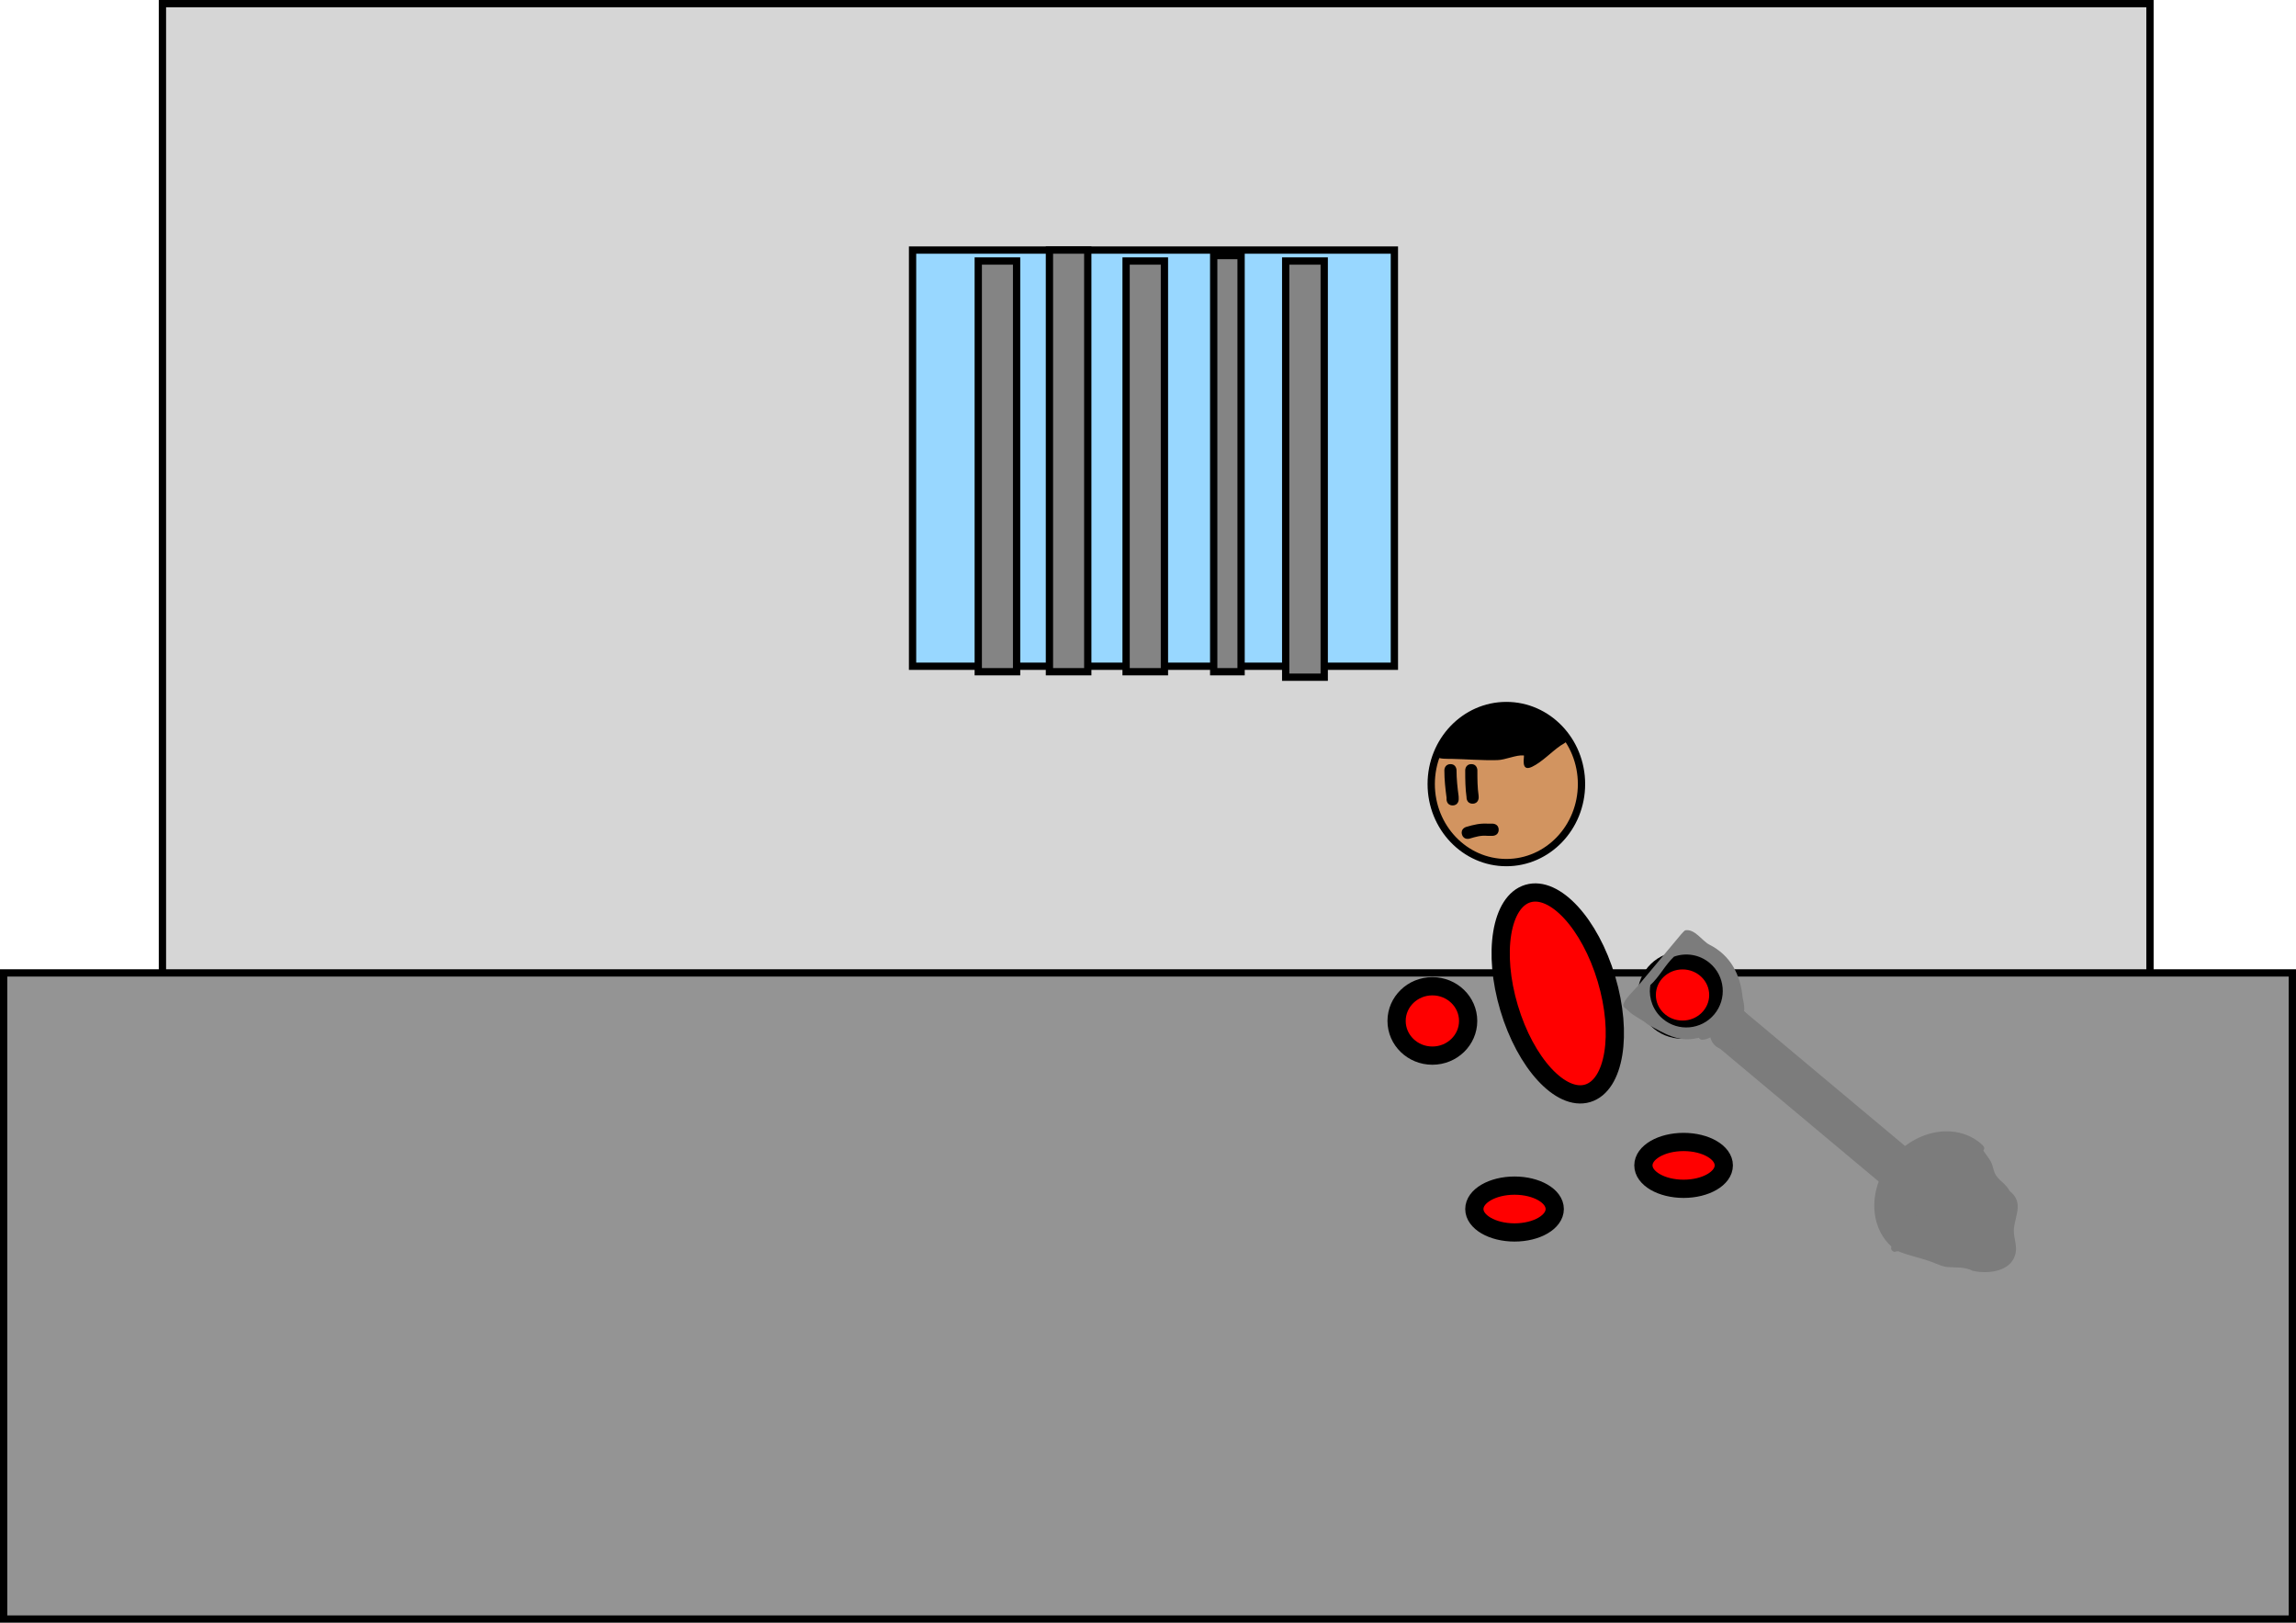 <svg version="1.1" xmlns="http://www.w3.org/2000/svg" xmlns:xlink="http://www.w3.org/1999/xlink" width="629.628" height="444.943" viewBox="0,0,629.628,444.943"><g transform="translate(67.306,26.706)"><g data-paper-data="{&quot;isPaintingLayer&quot;:true}" fill-rule="nonzero" stroke-linecap="butt" stroke-linejoin="miter" stroke-miterlimit="10" stroke-dasharray="" stroke-dashoffset="0" style="mix-blend-mode: normal"><path d="M-22.763,406.727v-432.432h545.045v432.432z" fill="#d6d6d6" stroke="#000000" stroke-width="2"/><path d="M-66.306,417.237v-177.177h627.628v177.177z" fill="#949494" stroke="#000000" stroke-width="2"/><path d="M182.943,155.976v-114.114h132.132v114.114z" fill="#98d7ff" stroke="#000000" stroke-width="2"/><path d="M200.961,157.477v-112.613h10.511v112.613z" fill="#848484" stroke="#000000" stroke-width="2"/><path d="M220.48,157.477v-115.616h10.511v115.616z" fill="#848484" stroke="#000000" stroke-width="2"/><path d="M241.502,157.477v-112.613h10.511v112.613z" fill="#848484" stroke="#000000" stroke-width="2"/><path d="M265.526,157.477v-114.114h7.508v114.114z" fill="#848484" stroke="#000000" stroke-width="2"/><path d="M285.267,158.979v-114.114h10.566v114.114z" fill="#848484" stroke="#000000" stroke-width="2"/><path d="M345.78,166.749c11.381,0 20.607,9.641 20.607,21.533c0,11.893 -9.226,21.533 -20.607,21.533c-11.381,0 -20.607,-9.641 -20.607,-21.533c0,-11.893 9.226,-21.533 20.607,-21.533z" data-paper-data="{&quot;index&quot;:null}" fill="#d29460" stroke="#000000" stroke-width="2"/><path d="M325.489,243.722c5.419,0 9.811,4.258 9.811,9.51c0,5.252 -4.393,9.51 -9.811,9.51c-5.419,0 -9.811,-4.258 -9.811,-9.51c0,-5.252 4.393,-9.51 9.811,-9.51z" data-paper-data="{&quot;index&quot;:null}" fill="#ff0000" stroke="#000000" stroke-width="5"/><path d="M351.692,218.3c7.371,-2.203 17.011,8.275 21.531,23.402c4.52,15.127 2.209,29.175 -5.162,31.378c-7.371,2.203 -17.011,-8.275 -21.531,-23.402c-4.52,-15.127 -2.209,-29.175 5.162,-31.378z" data-paper-data="{&quot;index&quot;:null}" fill="#ff0000" stroke="#000000" stroke-width="5"/><path d="M394.384,286.419c6.088,0 11.023,2.874 11.023,6.42c0,3.546 -4.935,6.42 -11.023,6.42c-6.088,0 -11.023,-2.874 -11.023,-6.42c0,-3.546 4.935,-6.42 11.023,-6.42z" data-paper-data="{&quot;index&quot;:null}" fill="#ff0000" stroke="#000000" stroke-width="5"/><path d="M348.025,298.387c6.088,0 11.023,2.874 11.023,6.42c0,3.546 -4.935,6.42 -11.023,6.42c-6.088,0 -11.023,-2.874 -11.023,-6.42c0,-3.546 4.935,-6.42 11.023,-6.42z" data-paper-data="{&quot;index&quot;:null}" fill="#ff0000" stroke="#000000" stroke-width="5"/><path d="M342.526,166.897c1.798,-0.035 7.235,-1.23 8.699,0.566c1.196,1.468 9.958,3.737 10.333,7.333c0.455,-0.088 0.823,-0.001 1.068,0.324c0.896,1.194 -1.387,2.191 -2.024,2.635c-2.51,1.75 -5.077,4.515 -7.799,5.804c-3.327,1.576 -1.933,-3.099 -2.245,-3.128c-2.119,-0.195 -4.997,1.223 -7.236,1.282c-4.361,0.115 -8.464,-0.266 -12.807,-0.346c-0.551,-0.01 -3.374,0.111 -3.785,-0.609c-0.295,-0.174 -0.492,-0.495 -0.492,-0.862c0,-0.497 0.363,-0.909 0.838,-0.987c1.376,-6.333 9.23,-11.893 15.451,-12.013z" fill="#000000" stroke="none" stroke-width="0.5"/><g fill="#000000" stroke="none" stroke-width="0.5"><path d="M331.043,194.136c-1.668,0 -1.668,-1.668 -1.668,-1.668l0.015,-0.375c-0.345,-2.592 -0.61,-4.988 -0.61,-7.607c0,0 0,-1.668 1.668,-1.668c1.668,0 1.668,1.668 1.668,1.668c0,2.477 0.254,4.713 0.581,7.166l0.015,0.816c0,0 0,1.668 -1.668,1.668z"/><path d="M336.523,193.659c-1.668,0 -1.668,-1.668 -1.668,-1.668l0.017,-0.002c-0.359,-2.521 -0.374,-4.961 -0.374,-7.504c0,0 0,-1.668 1.668,-1.668c1.668,0 1.668,1.668 1.668,1.668c0,2.386 0.001,4.668 0.341,7.032l0.017,0.474c0,0 0,1.668 -1.668,1.668z"/><path d="M343.672,200.808c0,1.668 -1.668,1.668 -1.668,1.668l-1.429,-0.004c-1.842,-0.151 -3.109,0.245 -4.891,0.77c0,0 -1.6,0.471 -2.071,-1.13c-0.471,-1.6 1.13,-2.071 1.13,-2.071c2.15,-0.631 3.829,-1.04 6.07,-0.898l1.192,-0.004c0,0 1.668,0 1.668,1.668z"/></g><g><path d="M394.091,236.606c5.419,0 9.811,4.258 9.811,9.51c0,5.252 -4.393,9.51 -9.811,9.51c-5.419,0 -9.811,-4.258 -9.811,-9.51c0,-5.252 4.393,-9.51 9.811,-9.51z" data-paper-data="{&quot;index&quot;:null}" fill="#ff0000" stroke="#000000" stroke-width="5"/><g fill="#7c7c7c" stroke="none"><path d="M449.557,298.662l-46.42,-38.856l7.771,-9.284l46.42,38.856z" stroke-width="0"/><path d="M411.052,250.685c2.15,1.799 2.126,5.367 -0.052,7.969c-2.178,2.602 -5.686,3.253 -7.836,1.454c-2.15,-1.799 -2.126,-5.367 0.052,-7.969c2.178,-2.602 5.686,-3.253 7.836,-1.454z" stroke-width="0"/><path d="M475.789,286.759c2.814,2.355 -0.678,1.933 -2.165,4.176c-2.07,3.123 -5.711,7.522 -9.569,12.131c-3.88,4.636 -8.168,9.321 -10.507,11.425c-1.657,1.49 1.026,3.283 -1.765,0.947c-6.731,-5.635 -6.815,-16.622 -0.186,-24.542c6.629,-7.919 17.46,-9.771 24.191,-4.137z" stroke-width="0"/><path d="M475.948,287.678c0.217,0.182 0.321,0.373 0.359,0.555c0.608,1.295 1.597,2.232 2.287,3.483c0.759,1.375 0.665,2.829 1.634,4.108c1.12,1.479 2.623,2.235 3.557,4.011c3.704,3.017 1.793,6.094 1.22,9.977c-0.403,2.736 1.164,4.888 0.245,7.749c-1.462,4.552 -7.733,5.094 -11.582,4.178c-2.303,-1.131 -4.445,-0.837 -6.848,-1.02c-1.565,-0.119 -2.917,-0.87 -4.349,-1.393c-3.135,-1.145 -6.434,-1.752 -9.518,-3.059c-0.216,0.185 -0.721,0.499 -1.298,0.017c-0.545,-0.456 -0.378,-0.976 -0.236,-1.238c-0.013,-0.158 0.016,-0.34 0.117,-0.546c0.204,-0.421 0.51,-0.549 0.778,-0.567c4.506,-5.464 8.763,-11.294 13.382,-16.812c2.494,-2.98 4.394,-6.903 8.156,-8.453l0.128,-0.16c-0.131,-0.26 -0.193,-0.636 0.152,-1.048c0.642,-0.767 1.409,-0.125 1.409,-0.125l0.183,0.19c0.074,0.038 0.15,0.088 0.227,0.153z" stroke-width="0.5"/><path d="M385.293,243.756l-0.104,0.124c-0.367,3.225 0.842,6.567 3.517,8.807c4.235,3.545 10.542,2.986 14.087,-1.249c3.545,-4.235 2.986,-10.542 -1.249,-14.087c-2.82,-2.361 -6.56,-2.901 -9.79,-1.748c-2.372,2.198 -4.038,5.59 -6.499,7.802c-0.015,0.095 -0.029,0.19 -0.042,0.285zM403.042,257.083c-1.285,0.578 -1.94,1.163 -3.443,1.311c0,0 -0.712,0.063 -0.986,-0.519c-0.223,0.014 -0.438,0.04 -0.637,0.087c-5.072,1.202 -9.023,-1.385 -13.42,-3.771c-1.654,-1.451 -3.873,-2.219 -5.543,-3.937c-0.418,-0.43 -1.229,-0.767 -1.174,-1.364c0.139,-1.482 3.117,-4.18 4.08,-5.331c3.575,-4.27 7.149,-8.541 10.724,-12.811c0.195,-0.233 1.855,-2.304 2.206,-2.368c2.602,-0.476 4.64,2.94 6.601,3.931c5.761,2.912 8.538,8.161 9.125,14.553c0.602,2.584 0.703,3.888 -0.413,6.288c-0.966,2.733 -4.566,2.782 -7.121,3.931z" stroke-width="0.5"/></g></g></g></g></svg>